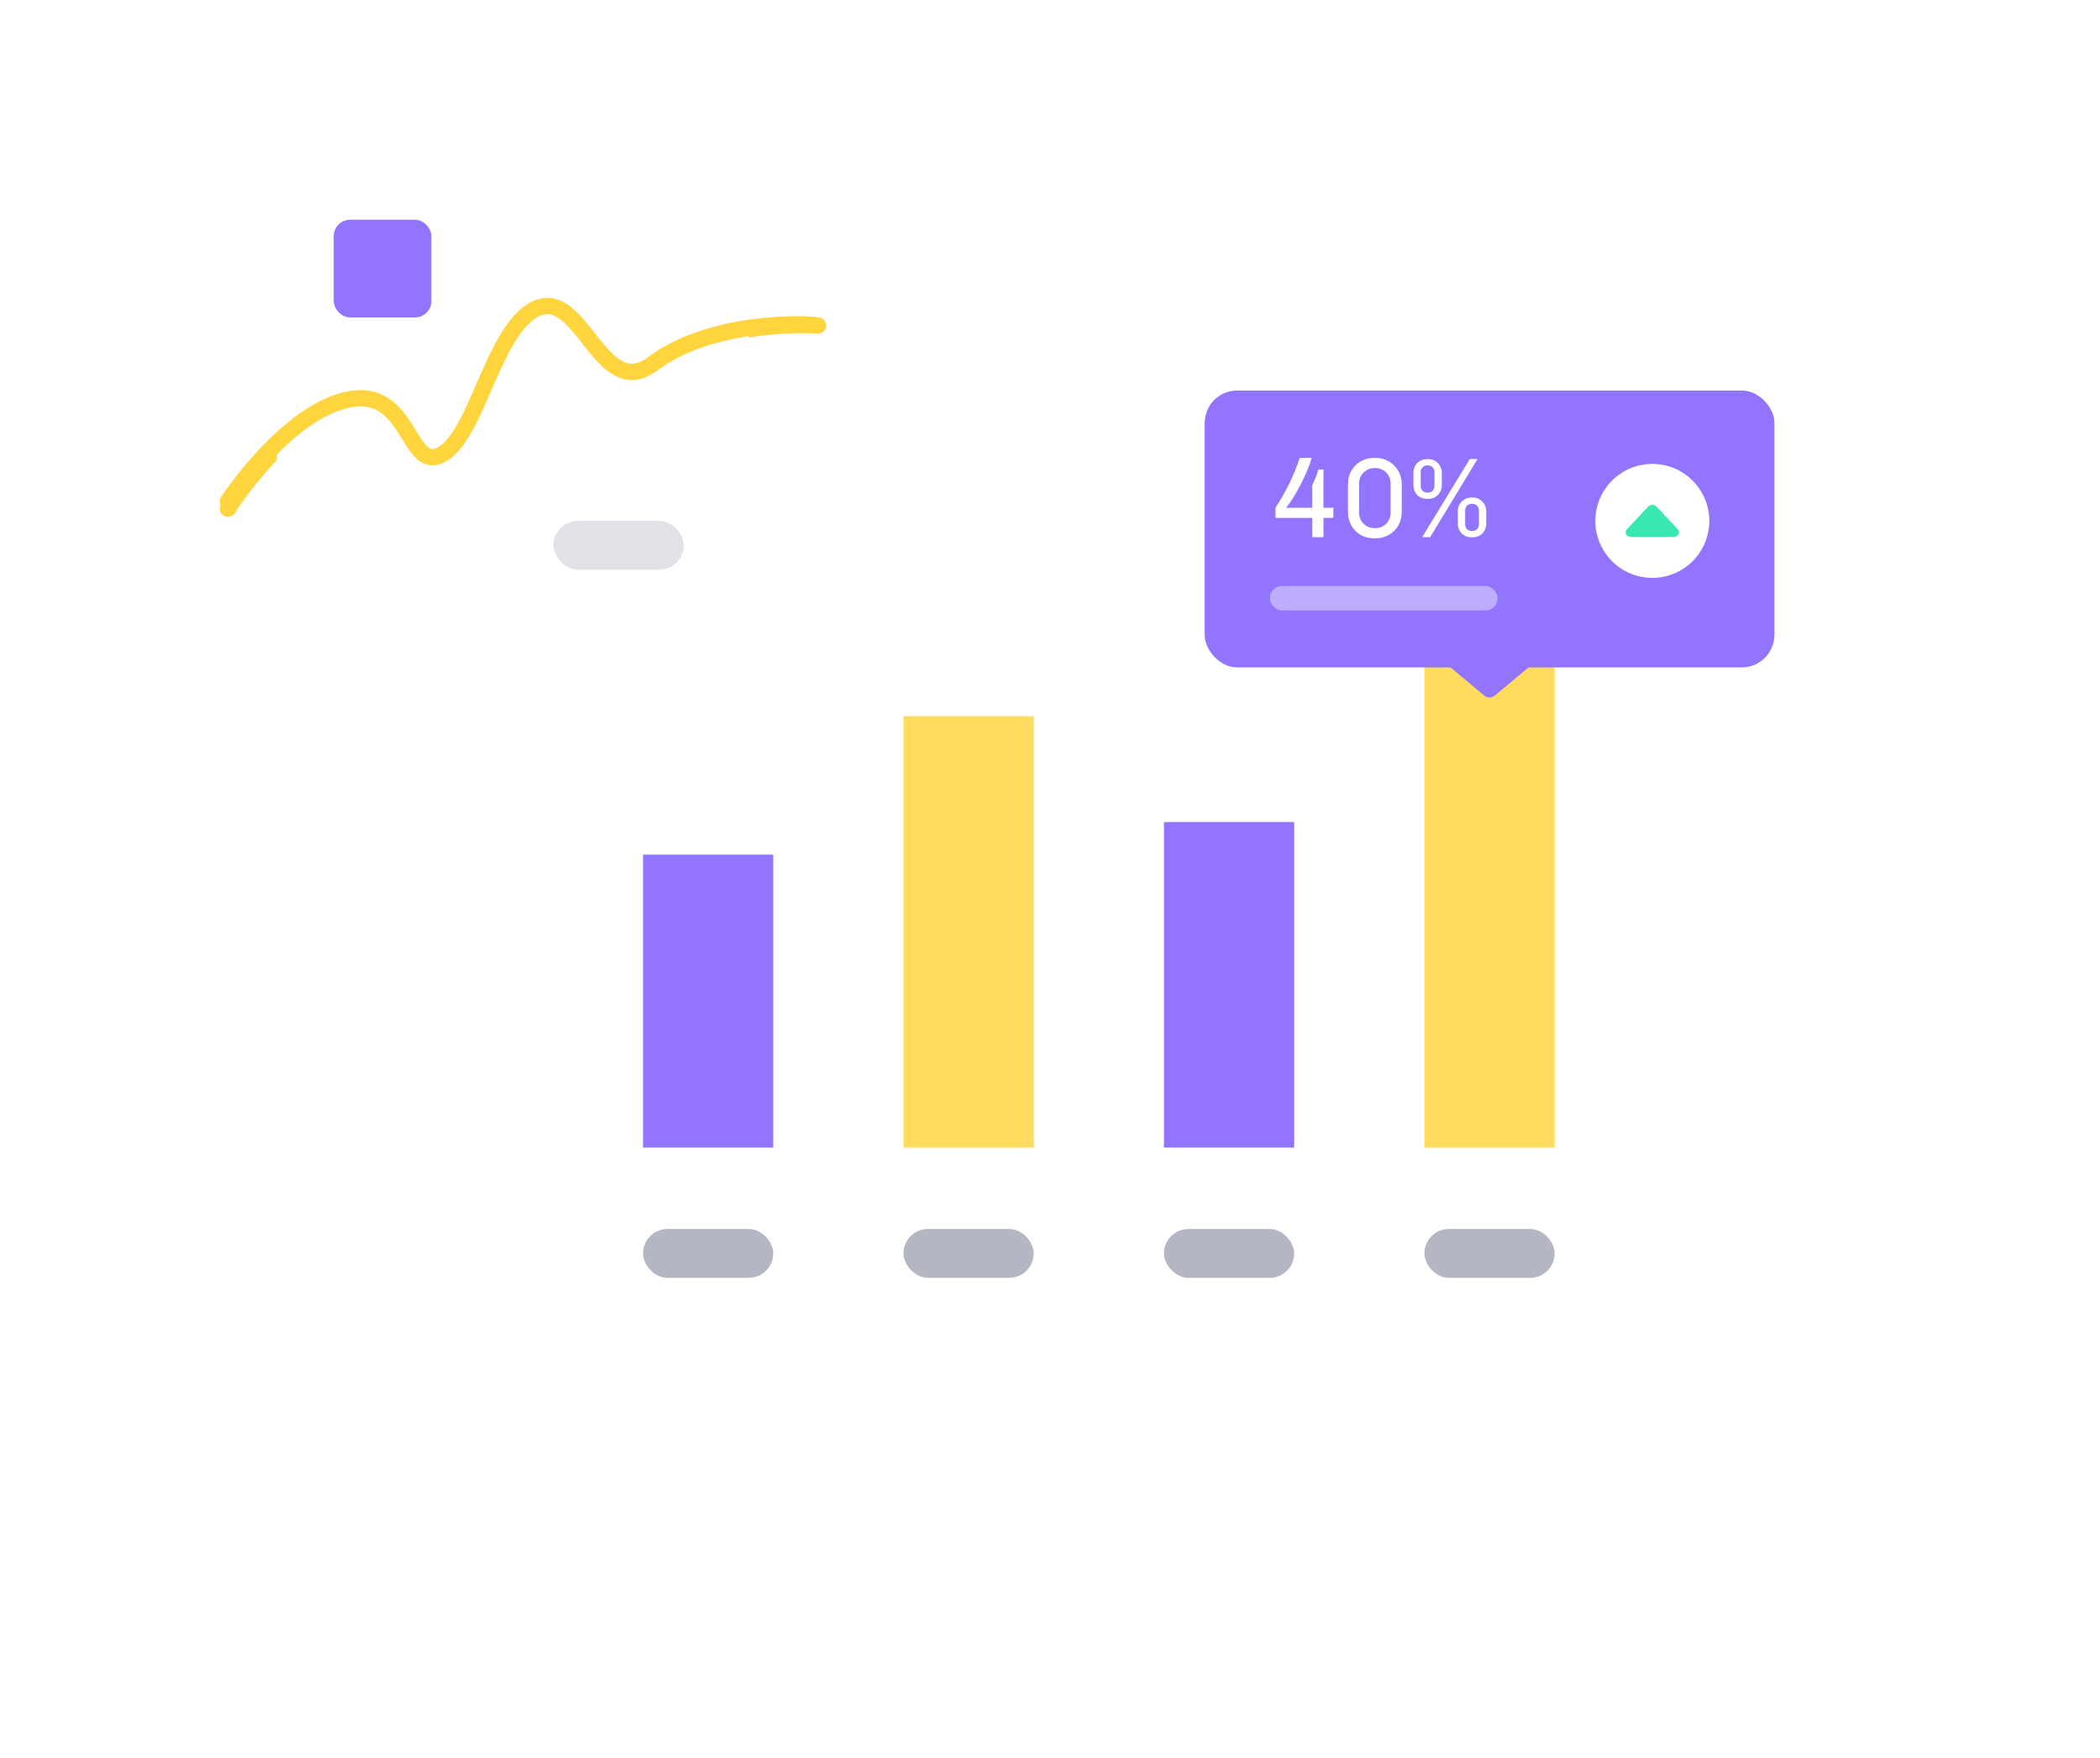 <svg width="258" height="216" viewBox="0 0 258 216" fill="none" xmlns="http://www.w3.org/2000/svg">
<g filter="url(#filter0_d_2_8053)">
<rect x="50" y="42" width="170" height="128" rx="6" fill="white"/>
</g>
<rect x="111" y="151" width="16" height="6" rx="3" fill="#B4B6C4"/>
<rect x="143" y="151" width="16" height="6" rx="3" fill="#B4B6C4"/>
<rect x="175" y="151" width="16" height="6" rx="3" fill="#B4B6C4"/>
<rect x="79" y="151" width="16" height="6" rx="3" fill="#B4B6C4"/>
<rect x="79" y="105" width="16" height="36" fill="#9374FF"/>
<rect x="143" y="101" width="16" height="40" fill="#9374FF"/>
<rect x="175" y="81" width="16" height="60" fill="#FFDC60"/>
<rect x="111" y="88" width="16" height="53" fill="#FFDC60"/>
<path d="M183.64 85.466C183.269 85.776 182.731 85.776 182.36 85.466L175.244 79.536C173.807 78.339 174.654 76 176.524 76L189.476 76C191.346 76 192.193 78.339 190.756 79.536L183.64 85.466Z" fill="#9374FF"/>
<rect x="148" y="48" width="70" height="34" rx="4" fill="#9374FF"/>
<rect opacity="0.4" x="156" y="72" width="28" height="3" rx="1.5" fill="white"/>
<path d="M161.152 56.256C160.891 57.189 160.433 58.291 159.78 59.56C159.127 60.82 158.534 61.763 158.002 62.388H161.222V59.602C161.539 58.977 161.791 58.337 161.978 57.684H162.594V62.388H163.812V63.634H162.594V66H161.222V63.634H156.7V62.374C157.969 60.47 158.963 58.431 159.682 56.256H161.152ZM168.995 56.256C169.583 56.256 170.12 56.396 170.605 56.676C171.1 56.956 171.492 57.343 171.781 57.838C172.071 58.333 172.215 58.888 172.215 59.504V62.906C172.215 63.513 172.075 64.063 171.795 64.558C171.515 65.043 171.128 65.431 170.633 65.72C170.148 66 169.602 66.14 168.995 66.14H168.813C168.197 66.14 167.642 66 167.147 65.72C166.662 65.431 166.284 65.039 166.013 64.544C165.743 64.049 165.607 63.503 165.607 62.906V59.504C165.607 58.879 165.747 58.319 166.027 57.824C166.317 57.329 166.704 56.947 167.189 56.676C167.675 56.396 168.216 56.256 168.813 56.256H168.995ZM168.911 57.502C168.37 57.502 167.913 57.684 167.539 58.048C167.166 58.403 166.979 58.851 166.979 59.392V63.004C166.979 63.545 167.166 63.998 167.539 64.362C167.913 64.717 168.37 64.894 168.911 64.894C169.471 64.894 169.933 64.712 170.297 64.348C170.661 63.984 170.843 63.536 170.843 63.004V59.392C170.843 58.86 170.661 58.412 170.297 58.048C169.933 57.684 169.471 57.502 168.911 57.502ZM181.529 56.396L175.705 66H174.725L180.577 56.396H181.529ZM175.439 56.41C175.933 56.41 176.339 56.573 176.657 56.9C176.974 57.217 177.133 57.619 177.133 58.104V59.602C177.133 60.087 176.969 60.493 176.643 60.82C176.325 61.137 175.924 61.296 175.439 61.296H175.341C174.855 61.296 174.449 61.137 174.123 60.82C173.805 60.493 173.647 60.087 173.647 59.602V58.104C173.647 57.619 173.805 57.217 174.123 56.9C174.44 56.573 174.846 56.41 175.341 56.41H175.439ZM175.397 57.18C175.135 57.18 174.925 57.259 174.767 57.418C174.617 57.567 174.543 57.763 174.543 58.006V59.7C174.543 59.943 174.617 60.143 174.767 60.302C174.925 60.451 175.135 60.526 175.397 60.526C175.658 60.526 175.863 60.451 176.013 60.302C176.162 60.143 176.237 59.943 176.237 59.7V58.006C176.237 57.763 176.162 57.567 176.013 57.418C175.863 57.259 175.658 57.18 175.397 57.18ZM180.899 61.128C181.384 61.128 181.785 61.291 182.103 61.618C182.429 61.935 182.593 62.337 182.593 62.822V64.32C182.593 64.805 182.434 65.211 182.117 65.538C181.799 65.855 181.393 66.014 180.899 66.014H180.801C180.306 66.014 179.9 65.855 179.583 65.538C179.265 65.211 179.107 64.805 179.107 64.32V62.822C179.107 62.337 179.265 61.935 179.583 61.618C179.909 61.291 180.315 61.128 180.801 61.128H180.899ZM180.857 61.898C180.595 61.898 180.385 61.977 180.227 62.136C180.077 62.285 180.003 62.481 180.003 62.724V64.418C180.003 64.661 180.077 64.861 180.227 65.02C180.385 65.169 180.595 65.244 180.857 65.244C181.118 65.244 181.323 65.169 181.473 65.02C181.622 64.861 181.697 64.661 181.697 64.418V62.724C181.697 62.481 181.622 62.285 181.473 62.136C181.323 61.977 181.118 61.898 180.857 61.898Z" fill="white"/>
<circle cx="203" cy="64" r="7" fill="white"/>
<path d="M203.513 62.243C203.249 61.961 202.751 61.961 202.487 62.243L199.867 65.041C199.518 65.413 199.825 65.969 200.38 65.969L205.62 65.969C206.175 65.969 206.482 65.413 206.133 65.041L203.513 62.243Z" fill="#38E7B2"/>
<g filter="url(#filter1_d_2_8053)">
<rect x="34" y="14" width="58" height="58" rx="6" fill="white"/>
<path d="M28 56.5C28 56.5 35.317 45.014 43 43.5C50.683 41.986 50.188 53 54.5 50.5C58.812 48 60.812 34.707 66 32C71.75 29 74.078 43.919 80.5 39C88.333 33 100.5 34 100.5 34" stroke="#FFD43D" stroke-width="2" stroke-linecap="round" stroke-linejoin="round"/>
<rect x="41" y="21" width="12" height="12" rx="2" fill="#9374FF"/>
<rect opacity="0.4" x="68" y="58" width="16" height="6" rx="3" fill="#B4B6C4"/>
</g>
<g filter="url(#filter2_d_2_8053)">
<rect x="50" y="42" width="170" height="128" rx="6" fill="white"/>
</g>
<rect x="111" y="151" width="16" height="6" rx="3" fill="#B4B6C4"/>
<rect x="143" y="151" width="16" height="6" rx="3" fill="#B4B6C4"/>
<rect x="175" y="151" width="16" height="6" rx="3" fill="#B4B6C4"/>
<rect x="79" y="151" width="16" height="6" rx="3" fill="#B4B6C4"/>
<rect x="79" y="105" width="16" height="36" fill="#9374FF"/>
<rect x="143" y="101" width="16" height="40" fill="#9374FF"/>
<rect x="175" y="81" width="16" height="60" fill="#FFDC60"/>
<rect x="111" y="88" width="16" height="53" fill="#FFDC60"/>
<path d="M183.64 85.466C183.269 85.776 182.731 85.776 182.36 85.466L175.244 79.536C173.807 78.339 174.653 76 176.524 76L189.476 76C191.346 76 192.193 78.339 190.756 79.536L183.64 85.466Z" fill="#9374FF"/>
<rect x="148" y="48" width="70" height="34" rx="4" fill="#9374FF"/>
<rect opacity="0.4" x="156" y="72" width="28" height="3" rx="1.5" fill="white"/>
<path d="M161.152 56.256C160.891 57.189 160.433 58.291 159.78 59.56C159.127 60.82 158.534 61.763 158.002 62.388H161.222V59.602C161.539 58.977 161.791 58.337 161.978 57.684H162.594V62.388H163.812V63.634H162.594V66H161.222V63.634H156.7V62.374C157.969 60.47 158.963 58.431 159.682 56.256H161.152ZM168.995 56.256C169.583 56.256 170.12 56.396 170.605 56.676C171.1 56.956 171.492 57.343 171.781 57.838C172.071 58.333 172.215 58.888 172.215 59.504V62.906C172.215 63.513 172.075 64.063 171.795 64.558C171.515 65.043 171.128 65.431 170.633 65.72C170.148 66 169.602 66.14 168.995 66.14H168.813C168.197 66.14 167.642 66 167.147 65.72C166.662 65.431 166.284 65.039 166.013 64.544C165.743 64.049 165.607 63.503 165.607 62.906V59.504C165.607 58.879 165.747 58.319 166.027 57.824C166.317 57.329 166.704 56.947 167.189 56.676C167.675 56.396 168.216 56.256 168.813 56.256H168.995ZM168.911 57.502C168.37 57.502 167.913 57.684 167.539 58.048C167.166 58.403 166.979 58.851 166.979 59.392V63.004C166.979 63.545 167.166 63.998 167.539 64.362C167.913 64.717 168.37 64.894 168.911 64.894C169.471 64.894 169.933 64.712 170.297 64.348C170.661 63.984 170.843 63.536 170.843 63.004V59.392C170.843 58.86 170.661 58.412 170.297 58.048C169.933 57.684 169.471 57.502 168.911 57.502ZM181.529 56.396L175.705 66H174.725L180.577 56.396H181.529ZM175.439 56.41C175.933 56.41 176.339 56.573 176.657 56.9C176.974 57.217 177.133 57.619 177.133 58.104V59.602C177.133 60.087 176.969 60.493 176.643 60.82C176.325 61.137 175.924 61.296 175.439 61.296H175.341C174.855 61.296 174.449 61.137 174.123 60.82C173.805 60.493 173.647 60.087 173.647 59.602V58.104C173.647 57.619 173.805 57.217 174.123 56.9C174.44 56.573 174.846 56.41 175.341 56.41H175.439ZM175.397 57.18C175.135 57.18 174.925 57.259 174.767 57.418C174.617 57.567 174.543 57.763 174.543 58.006V59.7C174.543 59.943 174.617 60.143 174.767 60.302C174.925 60.451 175.135 60.526 175.397 60.526C175.658 60.526 175.863 60.451 176.013 60.302C176.162 60.143 176.237 59.943 176.237 59.7V58.006C176.237 57.763 176.162 57.567 176.013 57.418C175.863 57.259 175.658 57.18 175.397 57.18ZM180.899 61.128C181.384 61.128 181.785 61.291 182.103 61.618C182.429 61.935 182.593 62.337 182.593 62.822V64.32C182.593 64.805 182.434 65.211 182.117 65.538C181.799 65.855 181.393 66.014 180.899 66.014H180.801C180.306 66.014 179.9 65.855 179.583 65.538C179.265 65.211 179.107 64.805 179.107 64.32V62.822C179.107 62.337 179.265 61.935 179.583 61.618C179.909 61.291 180.315 61.128 180.801 61.128H180.899ZM180.857 61.898C180.595 61.898 180.385 61.977 180.227 62.136C180.077 62.285 180.003 62.481 180.003 62.724V64.418C180.003 64.661 180.077 64.861 180.227 65.02C180.385 65.169 180.595 65.244 180.857 65.244C181.118 65.244 181.323 65.169 181.473 65.02C181.622 64.861 181.697 64.661 181.697 64.418V62.724C181.697 62.481 181.622 62.285 181.473 62.136C181.323 61.977 181.118 61.898 180.857 61.898Z" fill="white"/>
<circle cx="203" cy="64" r="7" fill="white"/>
<path d="M203.513 62.243C203.249 61.961 202.751 61.961 202.487 62.243L199.867 65.041C199.518 65.413 199.825 65.969 200.38 65.969L205.62 65.969C206.175 65.969 206.482 65.413 206.133 65.041L203.513 62.243Z" fill="#38E7B2"/>
<g filter="url(#filter3_d_2_8053)">
<rect x="34" y="14" width="58" height="58" rx="6" fill="white"/>
<path d="M28 55.598C28 55.598 35.266 44.528 42.897 43.069C50.527 41.609 50.035 52.224 54.317 49.815C58.6 47.406 60.585 34.594 65.738 31.985C71.448 29.094 73.76 43.473 80.138 38.732C87.917 32.949 100 33.913 100 33.913" stroke="#FFD43D" stroke-width="2" stroke-linecap="round" stroke-linejoin="round"/>
<rect x="41" y="21" width="12" height="12" rx="2" fill="#9374FF"/>
<rect opacity="0.4" x="68" y="58" width="16" height="6" rx="3" fill="#B4B6C4"/>
</g>
<defs>
<filter id="filter0_d_2_8053" x="12" y="12" width="246" height="204" filterUnits="userSpaceOnUse" color-interpolation-filters="sRGB">
<feFlood flood-opacity="0" result="BackgroundImageFix"/>
<feColorMatrix in="SourceAlpha" type="matrix" values="0 0 0 0 0 0 0 0 0 0 0 0 0 0 0 0 0 0 127 0" result="hardAlpha"/>
<feMorphology radius="2" operator="erode" in="SourceAlpha" result="effect1_dropShadow_2_8053"/>
<feOffset dy="8"/>
<feGaussianBlur stdDeviation="20"/>
<feColorMatrix type="matrix" values="0 0 0 0 0.024 0 0 0 0 0.047 0 0 0 0 0.231 0 0 0 0.08 0"/>
<feBlend mode="normal" in2="BackgroundImageFix" result="effect1_dropShadow_2_8053"/>
<feBlend mode="normal" in="SourceGraphic" in2="effect1_dropShadow_2_8053" result="shape"/>
</filter>
<filter id="filter1_d_2_8053" x="7" y="0" width="114.5" height="98" filterUnits="userSpaceOnUse" color-interpolation-filters="sRGB">
<feFlood flood-opacity="0" result="BackgroundImageFix"/>
<feColorMatrix in="SourceAlpha" type="matrix" values="0 0 0 0 0 0 0 0 0 0 0 0 0 0 0 0 0 0 127 0" result="hardAlpha"/>
<feOffset dy="6"/>
<feGaussianBlur stdDeviation="10"/>
<feColorMatrix type="matrix" values="0 0 0 0 0.11 0 0 0 0 0.141 0 0 0 0 0.412 0 0 0 0.05 0"/>
<feBlend mode="normal" in2="BackgroundImageFix" result="effect1_dropShadow_2_8053"/>
<feBlend mode="normal" in="SourceGraphic" in2="effect1_dropShadow_2_8053" result="shape"/>
</filter>
<filter id="filter2_d_2_8053" x="12" y="12" width="246" height="204" filterUnits="userSpaceOnUse" color-interpolation-filters="sRGB">
<feFlood flood-opacity="0" result="BackgroundImageFix"/>
<feColorMatrix in="SourceAlpha" type="matrix" values="0 0 0 0 0 0 0 0 0 0 0 0 0 0 0 0 0 0 127 0" result="hardAlpha"/>
<feMorphology radius="2" operator="erode" in="SourceAlpha" result="effect1_dropShadow_2_8053"/>
<feOffset dy="8"/>
<feGaussianBlur stdDeviation="20"/>
<feColorMatrix type="matrix" values="0 0 0 0 0.024 0 0 0 0 0.047 0 0 0 0 0.231 0 0 0 0.08 0"/>
<feBlend mode="normal" in2="BackgroundImageFix" result="effect1_dropShadow_2_8053"/>
<feBlend mode="normal" in="SourceGraphic" in2="effect1_dropShadow_2_8053" result="shape"/>
</filter>
<filter id="filter3_d_2_8053" x="7" y="0" width="114" height="98" filterUnits="userSpaceOnUse" color-interpolation-filters="sRGB">
<feFlood flood-opacity="0" result="BackgroundImageFix"/>
<feColorMatrix in="SourceAlpha" type="matrix" values="0 0 0 0 0 0 0 0 0 0 0 0 0 0 0 0 0 0 127 0" result="hardAlpha"/>
<feOffset dy="6"/>
<feGaussianBlur stdDeviation="10"/>
<feColorMatrix type="matrix" values="0 0 0 0 0.11 0 0 0 0 0.141 0 0 0 0 0.412 0 0 0 0.05 0"/>
<feBlend mode="normal" in2="BackgroundImageFix" result="effect1_dropShadow_2_8053"/>
<feBlend mode="normal" in="SourceGraphic" in2="effect1_dropShadow_2_8053" result="shape"/>
</filter>
</defs>
</svg>
